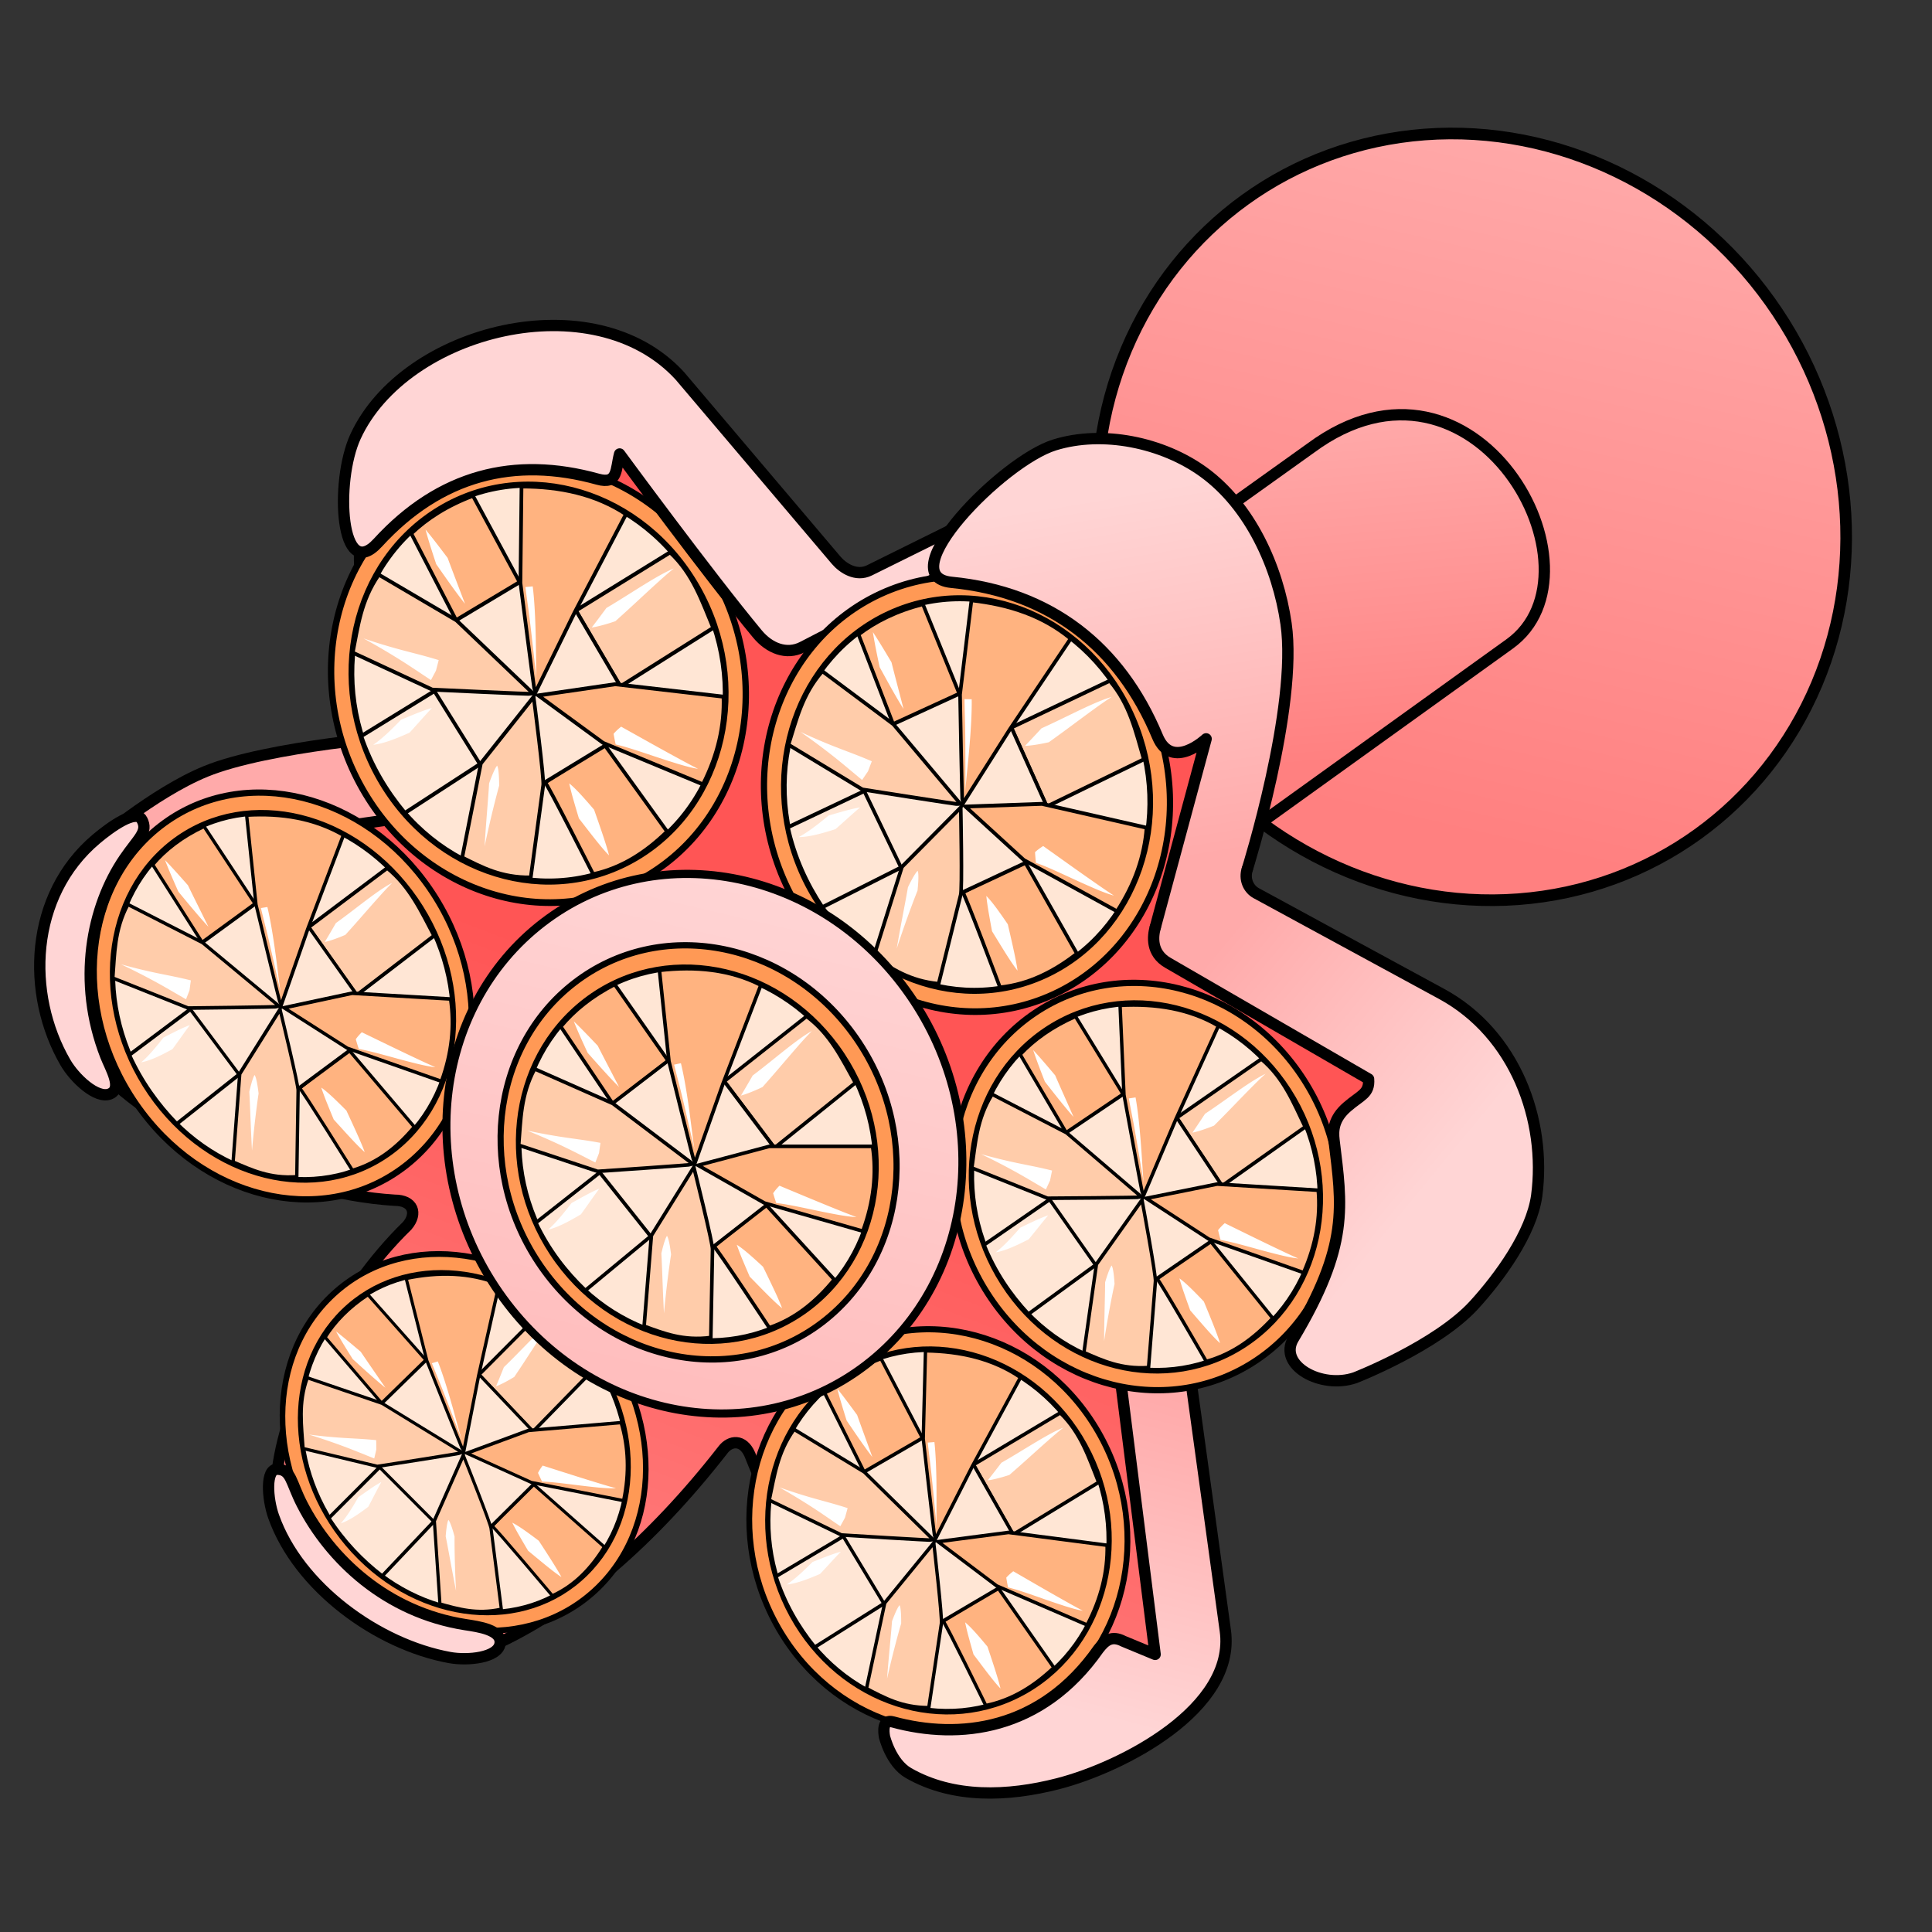 <svg cursor="default" version="1.1" viewBox="0 0 256 256" xmlns="http://www.w3.org/2000/svg" xmlns:xlink="http://www.w3.org/1999/xlink">
 <rect x="0" y="0" width="256" height="256" fill="#333333" stroke="none"/>
 <defs>
  <linearGradient id="innoGrad0">
   <stop stop-color="#ffd5d5" offset="0"/>
   <stop stop-color="#faa" offset="1"/>
  </linearGradient>
  <linearGradient id="innoGrad3">
   <stop stop-color="#faa" offset="0"/>
   <stop stop-color="#ff8080" offset="1"/>
  </linearGradient>
  <linearGradient id="linearGradient2243" x1="184.92" x2="188.9" y1="54.298" y2="99.937" gradientUnits="userSpaceOnUse" xlink:href="#innoGrad3"/>
  <linearGradient id="linearGradient2259" x1="151.71" x2="159.9" y1="64.792" y2="113.5" gradientUnits="userSpaceOnUse" xlink:href="#innoGrad0"/>
  <linearGradient id="linearGradient2267" x1="195.29" x2="163.21" y1="149.84" y2="123.38" gradientUnits="userSpaceOnUse" xlink:href="#innoGrad0"/>
  <linearGradient id="linearGradient2275" x1="145.12" x2="156.11" y1="227.48" y2="185.29" gradientUnits="userSpaceOnUse" xlink:href="#innoGrad0"/>
  <linearGradient id="linearGradient2283" x1="80.144" x2="112.32" y1="225.12" y2="140.51" gradientUnits="userSpaceOnUse">
   <stop stop-color="#ff8080" offset="0"/>
   <stop stop-color="#f55" offset="1"/>
  </linearGradient>
  <linearGradient id="linearGradient1002" x1="12.736" x2="-85.368" y1="150.76" y2="233.69" gradientUnits="userSpaceOnUse" xlink:href="#innoGrad0"/>
  <linearGradient id="linearGradient1002-1" x1="12.736" x2="-37.325" y1="150.76" y2="194.07" gradientTransform="matrix(1.451 0 0 1.423 139.23 -82.354)" gradientUnits="userSpaceOnUse" xlink:href="#innoGrad3"/>
 </defs>
 <ellipse transform="matrix(.811 -.585 .581 .814 0 0)" cx="118.92" cy="169.6" rx="48.779" ry="51.631" fill="url(#linearGradient1002-1)" stroke="#000" stroke-linecap="round" stroke-width="1.538"/>
 <path d="M58.883 59.093l-11.24 13.163c-.16 9.897 2.029 22.46 5.69 35.305-13.65-.014-26.648 1.362-36.304 4.315l-9.532 14.449 6.67 16.3c7.406 7.22 23.309 15.49 38.103 16.41 2.472-.01 3.073 1.753 1.69 3.377-9.001 8.766-15.886 22.546-17.19 32.26l11.377 18.257 18.076 4.687c9.96-4.73 20.164-13.422 29.575-25.508.943-1.246 2.648-1.46 3.559.625 5.916 14.92 13.409 25.966 19.403 36.699l16.562 5.993 18.944-11.794c4.494-17.196 1.246-39.025-3.265-61.91l22.618 15.88 3.448-16.134 12.6-16.083c-6.627-5.812-28.837-15.438-27.065-27.52 5.516-37.61-5.432-50.468-31.415-46.285-35.73 17.944-39.235.062-49.085-11.423z" fill="url(#linearGradient2283)" stroke="#000" stroke-width="1.5"/>
 <g transform="matrix(1.274 -.739 .756 1.38 88.649 -15.782)">
  <ellipse cx="-50.049" cy="131.55" rx="16.87" ry="17.031" fill="#f95" stroke="#000" stroke-linecap="round" stroke-width=".519"/>
  <ellipse cx="-50.057" cy="131.58" rx="15.226" ry="15.371" fill="#ffe6d5" stroke="#000" stroke-linecap="round" stroke-width=".469"/>
  <g fill-rule="evenodd">
   <g stroke="#000" stroke-width=".3">
    <path d="M-53.609 138.382c.107.265-.284 7.96-.284 7.96 2.337.731 4.675.632 7.012.115l-.978-8.37z" fill="#ffb380"/>
    <path d="M-44.336 135.032l8.993-.186c.285-2.189.746-4.353-.023-6.685l-9.08.108z" fill="#fca"/>
    <path d="M-47.332 124.447l.172-7.816c-2.24-.38-4.19-.323-5.932.046l-.313 7.605z" fill="#ffb380"/>
    <path d="M-57.483 134.605l-7.378.25c-.422-2.194-.48-4.45-.002-6.793l7.109-.076z" fill="#ffe6d5"/>
    <path d="M-53.453 124.171l-4.373 3.697.3 6.755 3.603 3.753 6.434-.044 3.153-3.3-.11-6.763-2.549-4.095z" fill="#ffe6d5"/>
    <path d="M-53.875 138.517c.266-.212 2.907-6.222 2.907-6.222l-6.461 2.293-5.146 5.472c1.012 1.433 1.961 2.883 4.091 4.025z" fill="#fca"/>
    <path d="m-50.722 132.11c0-0.108 3.43-7.857 3.43-7.857l3.98-6.312c2.764 1.53 4.99 3.438 6.341 5.958l-7.657 4.453z" fill="#ffb380"/>
    <path d="M-50.855 132.086c-.133-.027-7.057-4.277-7.057-4.277l-4.189-5.586c1.429-1.506 2.676-3.112 5.016-4.113l3.703 6.084z" fill="#fca"/>
    <path d="m-50.578 132.38 2.72 5.704 5.45 6.673c2.254-1.355 3.916-3.016 5.018-4.971l-7.234-5.104z" fill="#ffb380"/>
   </g>
   <path d="M-60.76 121.702a55.227 55.227 0 0 1 1.873 3.083c.44.785.79 1.466 1.265 2.34l.74-.424.621-.586c-.71-.724-1.285-1.242-1.948-1.862a49.719 49.719 0 0 1-2.552-2.55zm8.845-4.718c-.207.735-.424 1.7-.638 2.709l.046.444c.118 1.175.247 2.375.405 3.302.158-.932.383-2.34.541-3.271l.076-.438c-.143-1.018-.282-1.996-.43-2.746zM-64.37 129.11c.815-.04 1.824-.26 2.798-.502l.213-.052c.942.136 1.914.251 2.675.45-.762.198-1.659.48-2.598.74a59.368 59.368 0 0 1-.222-.026c-1.041-.123-2.085-.282-2.866-.61zm12.444 10.292a19.776 19.776 0 0 0-.398 1.382c-.107.41-.216.854-.327 1.31l.07.453c.095.613.188 1.228.284 1.78.096.55.195 1.04.302 1.396.107-.357.22-.836.338-1.383.117-.547.238-1.157.356-1.768l.088-.453a41.154 41.154 0 0 0-.291-1.33c-.132-.549-.273-1.04-.422-1.387zm9.794 4.135a57.455 57.455 0 0 1-.923-1.372c-.36-.547-.758-1.161-1.15-1.77a528.203 528.203 0 0 1-1.116-1.744l-.467-.73-.13-.205c-.289.036-.573.09-.83.172-.1.265-.188.501-.28.783a16.724 16.724 0 0 1 .77.729c.434.437.925.96 1.423 1.487a77.136 77.136 0 0 0 1.47 1.531c.466.467.895.867 1.233 1.119zm-18.396-3.322c.828-1.177 1.704-2.352 2.397-3.307.174-.24.338-.469.485-.677.198-.156.381-.294.546-.411.167-.12.314-.218.439-.292a1.55 1.55 0 0 1 .305-.148 1.126 1.126 0 0 1-.093.33 5.228 5.228 0 0 1-.232.478c-.096.179-.212.378-.341.594-.189.172-.394.361-.61.565a86.08 86.08 0 0 0-2.896 2.868zm13.698-15.367l-.275-.122c-.791 1.788-.586 1.411-1.667 3.76-.443.964-1.32 2.854-1.314 2.841.255-.517.742-1.276 1.58-2.702.832-1.415 1.536-2.72 1.95-3.655zm11.084 4.522c-.493.062-1.112.168-1.787.295-.679.126-1.424.275-2.182.424a130.179 130.179 0 0 1-2.347.446c-.718-.145-1.393-.312-1.945-.517a120.38 120.38 0 0 0 1.842-.71h.089c.724.006 1.503-.01 2.275-.025.771-.015 1.536-.03 2.232-.023.697.007 1.327.038 1.823.11z" fill="#fff"/>
  </g>
 </g>
 <path d="m163.8 111.38 36.239-26.059c13.367-9.612-4.568-42.056-26.346-25.957l-17.102 12.226z" fill="url(#linearGradient2243)" stroke="#000" stroke-width="1.5"/>
 <path d="m18.425 113.3 36.148-5.107-0.692-10.754s-18.346 1.39-26.629 4.781c-6.956 2.848-14.853 9.666-14.853 9.666z" fill="#faa" stroke="#000" stroke-width="1.5"/>
 <g transform="matrix(1.384 -.83 .85 1.5 28.797 -148.4)">
  <ellipse cx="-50.049" cy="131.55" rx="16.87" ry="17.031" fill="#f95" stroke="#000" stroke-linecap="round" stroke-width=".519"/>
  <ellipse cx="-50.057" cy="131.58" rx="15.226" ry="15.371" fill="#ffe6d5" stroke="#000" stroke-linecap="round" stroke-width=".469"/>
  <g fill-rule="evenodd">
   <g stroke="#000" stroke-width=".3">
    <path d="M-53.609 138.382c.107.265-.284 7.96-.284 7.96 2.337.731 4.675.632 7.012.115l-.978-8.37z" fill="#ffb380"/>
    <path d="M-44.336 135.032l8.993-.186c.285-2.189.746-4.353-.023-6.685l-9.08.108z" fill="#fca"/>
    <path d="M-47.332 124.447l.172-7.816c-2.24-.38-4.19-.323-5.932.046l-.313 7.605z" fill="#ffb380"/>
    <path d="M-57.483 134.605l-7.378.25c-.422-2.194-.48-4.45-.002-6.793l7.109-.076z" fill="#ffe6d5"/>
    <path d="M-53.453 124.171l-4.373 3.697.3 6.755 3.603 3.753 6.434-.044 3.153-3.3-.11-6.763-2.549-4.095z" fill="#ffe6d5"/>
    <path d="M-53.875 138.517c.266-.212 2.907-6.222 2.907-6.222l-6.461 2.293-5.146 5.472c1.012 1.433 1.961 2.883 4.091 4.025z" fill="#fca"/>
    <path d="m-50.722 132.11c0-0.108 3.43-7.857 3.43-7.857l3.98-6.312c2.764 1.53 4.99 3.438 6.341 5.958l-7.657 4.453z" fill="#ffb380"/>
    <path d="M-50.855 132.086c-.133-.027-7.057-4.277-7.057-4.277l-4.189-5.586c1.429-1.506 2.676-3.112 5.016-4.113l3.703 6.084z" fill="#fca"/>
    <path d="m-50.578 132.38 2.72 5.704 5.45 6.673c2.254-1.355 3.916-3.016 5.018-4.971l-7.234-5.104z" fill="#ffb380"/>
   </g>
   <path d="M-60.76 121.702a55.227 55.227 0 0 1 1.873 3.083c.44.785.79 1.466 1.265 2.34l.74-.424.621-.586c-.71-.724-1.285-1.242-1.948-1.862a49.719 49.719 0 0 1-2.552-2.55zm8.845-4.718c-.207.735-.424 1.7-.638 2.709l.046.444c.118 1.175.247 2.375.405 3.302.158-.932.383-2.34.541-3.271l.076-.438c-.143-1.018-.282-1.996-.43-2.746zM-64.37 129.11c.815-.04 1.824-.26 2.798-.502l.213-.052c.942.136 1.914.251 2.675.45-.762.198-1.659.48-2.598.74a59.368 59.368 0 0 1-.222-.026c-1.041-.123-2.085-.282-2.866-.61zm12.444 10.292a19.776 19.776 0 0 0-.398 1.382c-.107.41-.216.854-.327 1.31l.07.453c.095.613.188 1.228.284 1.78.096.55.195 1.04.302 1.396.107-.357.22-.836.338-1.383.117-.547.238-1.157.356-1.768l.088-.453a41.154 41.154 0 0 0-.291-1.33c-.132-.549-.273-1.04-.422-1.387zm9.794 4.135a57.455 57.455 0 0 1-.923-1.372c-.36-.547-.758-1.161-1.15-1.77a528.203 528.203 0 0 1-1.116-1.744l-.467-.73-.13-.205c-.289.036-.573.09-.83.172-.1.265-.188.501-.28.783a16.724 16.724 0 0 1 .77.729c.434.437.925.96 1.423 1.487a77.136 77.136 0 0 0 1.47 1.531c.466.467.895.867 1.233 1.119zm-18.396-3.322c.828-1.177 1.704-2.352 2.397-3.307.174-.24.338-.469.485-.677.198-.156.381-.294.546-.411.167-.12.314-.218.439-.292a1.55 1.55 0 0 1 .305-.148 1.126 1.126 0 0 1-.093.33 5.228 5.228 0 0 1-.232.478c-.096.179-.212.378-.341.594-.189.172-.394.361-.61.565a86.08 86.08 0 0 0-2.896 2.868zm13.698-15.367l-.275-.122c-.791 1.788-.586 1.411-1.667 3.76-.443.964-1.32 2.854-1.314 2.841.255-.517.742-1.276 1.58-2.702.832-1.415 1.536-2.72 1.95-3.655zm11.084 4.522c-.493.062-1.112.168-1.787.295-.679.126-1.424.275-2.182.424a130.179 130.179 0 0 1-2.347.446c-.718-.145-1.393-.312-1.945-.517a120.38 120.38 0 0 0 1.842-.71h.089c.724.006 1.503-.01 2.275-.025.771-.015 1.536-.03 2.232-.023.697.007 1.327.038 1.823.11z" fill="#fff"/>
  </g>
 </g>
 <path d="M100.371 84.011c1.543 1.857 3.818 2.833 5.963 1.725l20.568-10.632L137.374 64.6l-22.165 10.973c-1.757.87-3.531-.297-4.426-1.352l-20.7-24.418c-11.418-12.468-36.457-6.141-42.98 8.048-2.757 6-2.003 19.486 2.969 14.055 8.218-8.98 18.081-11.487 29.14-8.412 2.696.75 2.35-1.34 2.889-3.34 0 0 11.769 16.03 18.27 23.857z" fill="#ffd5d5" stroke="#000" stroke-linejoin="round" stroke-width="1.5"/>
 <path d="M117.198 230.124s.833 3.472 3.19 4.819c5.936 3.392 13.15 3.108 19.774 1.413 8.54-2.186 23.622-9.944 22.2-20.277l-4.745-34.47-9.331-.282 4.774 37.887-4.194-1.738c-1.565-.807-2.409-.13-3.305 1.022-7.581 10.857-18.497 12.06-27.25 9.663-1.38-.378-1.244 1.212-1.113 1.963z" fill="url(#linearGradient2275)" stroke="#000" stroke-linejoin="round" stroke-width="1.5"/>
 <g transform="matrix(1.242 -.839 .865 1.349 100.19 -62.228)">
  <ellipse cx="-50.049" cy="131.55" rx="16.87" ry="17.031" fill="#f95" stroke="#000" stroke-linecap="round" stroke-width=".519"/>
  <ellipse cx="-50.057" cy="131.58" rx="15.226" ry="15.371" fill="#ffe6d5" stroke="#000" stroke-linecap="round" stroke-width=".469"/>
  <g fill-rule="evenodd">
   <g stroke="#000" stroke-width=".3">
    <path d="M-53.609 138.382c.107.265-.284 7.96-.284 7.96 2.337.731 4.675.632 7.012.115l-.978-8.37z" fill="#ffb380"/>
    <path d="M-44.336 135.032l8.993-.186c.285-2.189.746-4.353-.023-6.685l-9.08.108z" fill="#fca"/>
    <path d="M-47.332 124.447l.172-7.816c-2.24-.38-4.19-.323-5.932.046l-.313 7.605z" fill="#ffb380"/>
    <path d="M-57.483 134.605l-7.378.25c-.422-2.194-.48-4.45-.002-6.793l7.109-.076z" fill="#ffe6d5"/>
    <path d="M-53.453 124.171l-4.373 3.697.3 6.755 3.603 3.753 6.434-.044 3.153-3.3-.11-6.763-2.549-4.095z" fill="#ffe6d5"/>
    <path d="M-53.875 138.517c.266-.212 2.907-6.222 2.907-6.222l-6.461 2.293-5.146 5.472c1.012 1.433 1.961 2.883 4.091 4.025z" fill="#fca"/>
    <path d="m-50.722 132.11c0-0.108 3.43-7.857 3.43-7.857l3.98-6.312c2.764 1.53 4.99 3.438 6.341 5.958l-7.657 4.453z" fill="#ffb380"/>
    <path d="M-50.855 132.086c-.133-.027-7.057-4.277-7.057-4.277l-4.189-5.586c1.429-1.506 2.676-3.112 5.016-4.113l3.703 6.084z" fill="#fca"/>
    <path d="m-50.578 132.38 2.72 5.704 5.45 6.673c2.254-1.355 3.916-3.016 5.018-4.971l-7.234-5.104z" fill="#ffb380"/>
   </g>
   <path d="M-60.76 121.702a55.227 55.227 0 0 1 1.873 3.083c.44.785.79 1.466 1.265 2.34l.74-.424.621-.586c-.71-.724-1.285-1.242-1.948-1.862a49.719 49.719 0 0 1-2.552-2.55zm8.845-4.718c-.207.735-.424 1.7-.638 2.709l.046.444c.118 1.175.247 2.375.405 3.302.158-.932.383-2.34.541-3.271l.076-.438c-.143-1.018-.282-1.996-.43-2.746zM-64.37 129.11c.815-.04 1.824-.26 2.798-.502l.213-.052c.942.136 1.914.251 2.675.45-.762.198-1.659.48-2.598.74a59.368 59.368 0 0 1-.222-.026c-1.041-.123-2.085-.282-2.866-.61zm12.444 10.292a19.776 19.776 0 0 0-.398 1.382c-.107.41-.216.854-.327 1.31l.07.453c.095.613.188 1.228.284 1.78.096.55.195 1.04.302 1.396.107-.357.22-.836.338-1.383.117-.547.238-1.157.356-1.768l.088-.453a41.154 41.154 0 0 0-.291-1.33c-.132-.549-.273-1.04-.422-1.387zm9.794 4.135a57.455 57.455 0 0 1-.923-1.372c-.36-.547-.758-1.161-1.15-1.77a528.203 528.203 0 0 1-1.116-1.744l-.467-.73-.13-.205c-.289.036-.573.09-.83.172-.1.265-.188.501-.28.783a16.724 16.724 0 0 1 .77.729c.434.437.925.96 1.423 1.487a77.136 77.136 0 0 0 1.47 1.531c.466.467.895.867 1.233 1.119zm-18.396-3.322c.828-1.177 1.704-2.352 2.397-3.307.174-.24.338-.469.485-.677.198-.156.381-.294.546-.411.167-.12.314-.218.439-.292a1.55 1.55 0 0 1 .305-.148 1.126 1.126 0 0 1-.093.33 5.228 5.228 0 0 1-.232.478c-.096.179-.212.378-.341.594-.189.172-.394.361-.61.565a86.08 86.08 0 0 0-2.896 2.868zm13.698-15.367l-.275-.122c-.791 1.788-.586 1.411-1.667 3.76-.443.964-1.32 2.854-1.314 2.841.255-.517.742-1.276 1.58-2.702.832-1.415 1.536-2.72 1.95-3.655zm11.084 4.522c-.493.062-1.112.168-1.787.295-.679.126-1.424.275-2.182.424a130.179 130.179 0 0 1-2.347.446c-.718-.145-1.393-.312-1.945-.517a120.38 120.38 0 0 0 1.842-.71h.089c.724.006 1.503-.01 2.275-.025.771-.015 1.536-.03 2.232-.023.697.007 1.327.038 1.823.11z" fill="#fff"/>
  </g>
 </g>
 <path d="M165.346 114.78c-.44 1.307.047 2.992 1.106 3.568l24.584 13.36c9.729 5.288 13.924 16.704 12.581 26.763-.711 4.96-3.565 9.633-6.944 13.334-4.968 5.44-17.105 10.748-17.105 10.748-3.703.426-9.994-2.008-8.663-4.25 5.155-8.681 8.381-17.056 5.763-26.503-.359-1.296-.642-3.18 1.162-4.743 1.816-1.573 3.667-2.132 3.513-4.084l-26.596-15.399c-2.232-1.292-1.949-3.846-1.598-5.082" fill="url(#linearGradient2267)"/>
 <g transform="matrix(1.443 -.663 .671 1.559 112.08 -133.04)">
  <ellipse cx="-50.049" cy="131.55" rx="16.87" ry="17.031" fill="#f95" stroke="#000" stroke-linecap="round" stroke-width=".519"/>
  <ellipse cx="-50.057" cy="131.58" rx="15.226" ry="15.371" fill="#ffe6d5" stroke="#000" stroke-linecap="round" stroke-width=".469"/>
  <g fill-rule="evenodd">
   <g stroke="#000" stroke-width=".3">
    <path d="M-53.609 138.382c.107.265-.284 7.96-.284 7.96 2.337.731 4.675.632 7.012.115l-.978-8.37z" fill="#ffb380"/>
    <path d="M-44.336 135.032l8.993-.186c.285-2.189.746-4.353-.023-6.685l-9.08.108z" fill="#fca"/>
    <path d="M-47.332 124.447l.172-7.816c-2.24-.38-4.19-.323-5.932.046l-.313 7.605z" fill="#ffb380"/>
    <path d="M-57.483 134.605l-7.378.25c-.422-2.194-.48-4.45-.002-6.793l7.109-.076z" fill="#ffe6d5"/>
    <path d="M-53.453 124.171l-4.373 3.697.3 6.755 3.603 3.753 6.434-.044 3.153-3.3-.11-6.763-2.549-4.095z" fill="#ffe6d5"/>
    <path d="M-53.875 138.517c.266-.212 2.907-6.222 2.907-6.222l-6.461 2.293-5.146 5.472c1.012 1.433 1.961 2.883 4.091 4.025z" fill="#fca"/>
    <path d="m-50.722 132.11c0-0.108 3.43-7.857 3.43-7.857l3.98-6.312c2.764 1.53 4.99 3.438 6.341 5.958l-7.657 4.453z" fill="#ffb380"/>
    <path d="M-50.855 132.086c-.133-.027-7.057-4.277-7.057-4.277l-4.189-5.586c1.429-1.506 2.676-3.112 5.016-4.113l3.703 6.084z" fill="#fca"/>
    <path d="m-50.578 132.38 2.72 5.704 5.45 6.673c2.254-1.355 3.916-3.016 5.018-4.971l-7.234-5.104z" fill="#ffb380"/>
   </g>
   <path d="M-60.76 121.702a55.227 55.227 0 0 1 1.873 3.083c.44.785.79 1.466 1.265 2.34l.74-.424.621-.586c-.71-.724-1.285-1.242-1.948-1.862a49.719 49.719 0 0 1-2.552-2.55zm8.845-4.718c-.207.735-.424 1.7-.638 2.709l.046.444c.118 1.175.247 2.375.405 3.302.158-.932.383-2.34.541-3.271l.076-.438c-.143-1.018-.282-1.996-.43-2.746zM-64.37 129.11c.815-.04 1.824-.26 2.798-.502l.213-.052c.942.136 1.914.251 2.675.45-.762.198-1.659.48-2.598.74a59.368 59.368 0 0 1-.222-.026c-1.041-.123-2.085-.282-2.866-.61zm12.444 10.292a19.776 19.776 0 0 0-.398 1.382c-.107.41-.216.854-.327 1.31l.07.453c.095.613.188 1.228.284 1.78.096.55.195 1.04.302 1.396.107-.357.22-.836.338-1.383.117-.547.238-1.157.356-1.768l.088-.453a41.154 41.154 0 0 0-.291-1.33c-.132-.549-.273-1.04-.422-1.387zm9.794 4.135a57.455 57.455 0 0 1-.923-1.372c-.36-.547-.758-1.161-1.15-1.77a528.203 528.203 0 0 1-1.116-1.744l-.467-.73-.13-.205c-.289.036-.573.09-.83.172-.1.265-.188.501-.28.783a16.724 16.724 0 0 1 .77.729c.434.437.925.96 1.423 1.487a77.136 77.136 0 0 0 1.47 1.531c.466.467.895.867 1.233 1.119zm-18.396-3.322c.828-1.177 1.704-2.352 2.397-3.307.174-.24.338-.469.485-.677.198-.156.381-.294.546-.411.167-.12.314-.218.439-.292a1.55 1.55 0 0 1 .305-.148 1.126 1.126 0 0 1-.093.33 5.228 5.228 0 0 1-.232.478c-.096.179-.212.378-.341.594-.189.172-.394.361-.61.565a86.08 86.08 0 0 0-2.896 2.868zm13.698-15.367l-.275-.122c-.791 1.788-.586 1.411-1.667 3.76-.443.964-1.32 2.854-1.314 2.841.255-.517.742-1.276 1.58-2.702.832-1.415 1.536-2.72 1.95-3.655zm11.084 4.522c-.493.062-1.112.168-1.787.295-.679.126-1.424.275-2.182.424a130.179 130.179 0 0 1-2.347.446c-.718-.145-1.393-.312-1.945-.517a120.38 120.38 0 0 0 1.842-.71h.089c.724.006 1.503-.01 2.275-.025.771-.015 1.536-.03 2.232-.023.697.007 1.327.038 1.823.11z" fill="#fff"/>
  </g>
 </g>
 <path d="M153.084 122.857l6.735-24.956s-4.528 4.294-6.44-.293c-4.982-11.946-14.219-19.172-27.297-20.445-8.157-.794 6.681-16.048 13.662-18.21 6.38-1.974 14.298-.327 19.71 3.585 6.187 4.474 9.87 12.559 10.956 20.116 1.587 11.05-5.13 32.49-5.13 32.49" fill="url(#linearGradient2259)" stroke="#000" stroke-linecap="round" stroke-linejoin="round" stroke-width="1.5"/>
 <path d="M165.28 115.144c-.44 1.308.113 2.628 1.172 3.204l24.584 13.36c9.729 5.288 13.924 16.704 12.581 26.763-.711 4.96-4.907 10.737-8.287 14.438-4.968 5.44-15.762 9.644-15.762 9.644-4.527 1.569-10.279-1.68-8.181-5.184 7.429-12.415 6.441-17.512 5.38-26.272-.162-1.335-.07-2.861 1.734-4.423 1.816-1.574 2.996-1.749 2.842-3.7l-26.596-15.4c-2.232-1.292-2.015-3.481-1.663-4.717" fill="none" stroke="#000" stroke-linecap="round" stroke-linejoin="round" stroke-width="1.5"/>
 <g transform="matrix(.964 -.942 1.042 1.13 -27.326 -4.678)">
  <ellipse cx="-50.049" cy="131.55" rx="16.87" ry="17.031" fill="#f95" stroke="#000" stroke-linecap="round" stroke-width=".519"/>
  <ellipse cx="-50.057" cy="131.58" rx="15.226" ry="15.371" fill="#ffe6d5" stroke="#000" stroke-linecap="round" stroke-width=".469"/>
  <g fill-rule="evenodd">
   <g stroke="#000" stroke-width=".3">
    <path d="M-53.609 138.382c.107.265-.284 7.96-.284 7.96 2.337.731 4.675.632 7.012.115l-.978-8.37z" fill="#ffb380"/>
    <path d="M-44.336 135.032l8.993-.186c.285-2.189.746-4.353-.023-6.685l-9.08.108z" fill="#fca"/>
    <path d="M-47.332 124.447l.172-7.816c-2.24-.38-4.19-.323-5.932.046l-.313 7.605z" fill="#ffb380"/>
    <path d="M-57.483 134.605l-7.378.25c-.422-2.194-.48-4.45-.002-6.793l7.109-.076z" fill="#ffe6d5"/>
    <path d="M-53.453 124.171l-4.373 3.697.3 6.755 3.603 3.753 6.434-.044 3.153-3.3-.11-6.763-2.549-4.095z" fill="#ffe6d5"/>
    <path d="M-53.875 138.517c.266-.212 2.907-6.222 2.907-6.222l-6.461 2.293-5.146 5.472c1.012 1.433 1.961 2.883 4.091 4.025z" fill="#fca"/>
    <path d="m-50.722 132.11c0-0.108 3.43-7.857 3.43-7.857l3.98-6.312c2.764 1.53 4.99 3.438 6.341 5.958l-7.657 4.453z" fill="#ffb380"/>
    <path d="M-50.855 132.086c-.133-.027-7.057-4.277-7.057-4.277l-4.189-5.586c1.429-1.506 2.676-3.112 5.016-4.113l3.703 6.084z" fill="#fca"/>
    <path d="m-50.578 132.38 2.72 5.704 5.45 6.673c2.254-1.355 3.916-3.016 5.018-4.971l-7.234-5.104z" fill="#ffb380"/>
   </g>
   <path d="M-60.76 121.702a55.227 55.227 0 0 1 1.873 3.083c.44.785.79 1.466 1.265 2.34l.74-.424.621-.586c-.71-.724-1.285-1.242-1.948-1.862a49.719 49.719 0 0 1-2.552-2.55zm8.845-4.718c-.207.735-.424 1.7-.638 2.709l.046.444c.118 1.175.247 2.375.405 3.302.158-.932.383-2.34.541-3.271l.076-.438c-.143-1.018-.282-1.996-.43-2.746zM-64.37 129.11c.815-.04 1.824-.26 2.798-.502l.213-.052c.942.136 1.914.251 2.675.45-.762.198-1.659.48-2.598.74a59.368 59.368 0 0 1-.222-.026c-1.041-.123-2.085-.282-2.866-.61zm12.444 10.292a19.776 19.776 0 0 0-.398 1.382c-.107.41-.216.854-.327 1.31l.07.453c.095.613.188 1.228.284 1.78.096.55.195 1.04.302 1.396.107-.357.22-.836.338-1.383.117-.547.238-1.157.356-1.768l.088-.453a41.154 41.154 0 0 0-.291-1.33c-.132-.549-.273-1.04-.422-1.387zm9.794 4.135a57.455 57.455 0 0 1-.923-1.372c-.36-.547-.758-1.161-1.15-1.77a528.203 528.203 0 0 1-1.116-1.744l-.467-.73-.13-.205c-.289.036-.573.09-.83.172-.1.265-.188.501-.28.783a16.724 16.724 0 0 1 .77.729c.434.437.925.96 1.423 1.487a77.136 77.136 0 0 0 1.47 1.531c.466.467.895.867 1.233 1.119zm-18.396-3.322c.828-1.177 1.704-2.352 2.397-3.307.174-.24.338-.469.485-.677.198-.156.381-.294.546-.411.167-.12.314-.218.439-.292a1.55 1.55 0 0 1 .305-.148 1.126 1.126 0 0 1-.093.33 5.228 5.228 0 0 1-.232.478c-.096.179-.212.378-.341.594-.189.172-.394.361-.61.565a86.08 86.08 0 0 0-2.896 2.868zm13.698-15.367l-.275-.122c-.791 1.788-.586 1.411-1.667 3.76-.443.964-1.32 2.854-1.314 2.841.255-.517.742-1.276 1.58-2.702.832-1.415 1.536-2.72 1.95-3.655zm11.084 4.522c-.493.062-1.112.168-1.787.295-.679.126-1.424.275-2.182.424a130.179 130.179 0 0 1-2.347.446c-.718-.145-1.393-.312-1.945-.517a120.38 120.38 0 0 0 1.842-.71h.089c.724.006 1.503-.01 2.275-.025.771-.015 1.536-.03 2.232-.023.697.007 1.327.038 1.823.11z" fill="#fff"/>
  </g>
 </g>
 <path d="M36.772 194.673c-1.65-.076-1.336 3.96-.522 6.258 3.335 9.421 13.85 16.98 23.335 18.702 2.415.44 6.383.029 6.673-1.823.29-1.855-2.863-2.266-4.59-2.536-10.475-1.638-17.892-8.667-21.632-15.94-1.524-2.963-1.426-4.575-3.264-4.66z" fill="#ffd5d5" stroke="#000" stroke-width="1.5"/>
 <g transform="matrix(1.154 -.843 .924 1.344 -26.317 -87.021)">
  <ellipse cx="-50.049" cy="131.55" rx="16.87" ry="17.031" fill="#f95" stroke="#000" stroke-linecap="round" stroke-width=".519"/>
  <ellipse cx="-50.057" cy="131.58" rx="15.226" ry="15.371" fill="#ffe6d5" stroke="#000" stroke-linecap="round" stroke-width=".469"/>
  <g fill-rule="evenodd">
   <g stroke="#000" stroke-width=".3">
    <path d="M-53.609 138.382c.107.265-.284 7.96-.284 7.96 2.337.731 4.675.632 7.012.115l-.978-8.37z" fill="#ffb380"/>
    <path d="M-44.336 135.032l8.993-.186c.285-2.189.746-4.353-.023-6.685l-9.08.108z" fill="#fca"/>
    <path d="M-47.332 124.447l.172-7.816c-2.24-.38-4.19-.323-5.932.046l-.313 7.605z" fill="#ffb380"/>
    <path d="M-57.483 134.605l-7.378.25c-.422-2.194-.48-4.45-.002-6.793l7.109-.076z" fill="#ffe6d5"/>
    <path d="M-53.453 124.171l-4.373 3.697.3 6.755 3.603 3.753 6.434-.044 3.153-3.3-.11-6.763-2.549-4.095z" fill="#ffe6d5"/>
    <path d="M-53.875 138.517c.266-.212 2.907-6.222 2.907-6.222l-6.461 2.293-5.146 5.472c1.012 1.433 1.961 2.883 4.091 4.025z" fill="#fca"/>
    <path d="m-50.722 132.11c0-0.108 3.43-7.857 3.43-7.857l3.98-6.312c2.764 1.53 4.99 3.438 6.341 5.958l-7.657 4.453z" fill="#ffb380"/>
    <path d="M-50.855 132.086c-.133-.027-7.057-4.277-7.057-4.277l-4.189-5.586c1.429-1.506 2.676-3.112 5.016-4.113l3.703 6.084z" fill="#fca"/>
    <path d="m-50.578 132.38 2.72 5.704 5.45 6.673c2.254-1.355 3.916-3.016 5.018-4.971l-7.234-5.104z" fill="#ffb380"/>
   </g>
   <path d="M-60.76 121.702a55.227 55.227 0 0 1 1.873 3.083c.44.785.79 1.466 1.265 2.34l.74-.424.621-.586c-.71-.724-1.285-1.242-1.948-1.862a49.719 49.719 0 0 1-2.552-2.55zm8.845-4.718c-.207.735-.424 1.7-.638 2.709l.046.444c.118 1.175.247 2.375.405 3.302.158-.932.383-2.34.541-3.271l.076-.438c-.143-1.018-.282-1.996-.43-2.746zM-64.37 129.11c.815-.04 1.824-.26 2.798-.502l.213-.052c.942.136 1.914.251 2.675.45-.762.198-1.659.48-2.598.74a59.368 59.368 0 0 1-.222-.026c-1.041-.123-2.085-.282-2.866-.61zm12.444 10.292a19.776 19.776 0 0 0-.398 1.382c-.107.41-.216.854-.327 1.31l.07.453c.095.613.188 1.228.284 1.78.096.55.195 1.04.302 1.396.107-.357.22-.836.338-1.383.117-.547.238-1.157.356-1.768l.088-.453a41.154 41.154 0 0 0-.291-1.33c-.132-.549-.273-1.04-.422-1.387zm9.794 4.135a57.455 57.455 0 0 1-.923-1.372c-.36-.547-.758-1.161-1.15-1.77a528.203 528.203 0 0 1-1.116-1.744l-.467-.73-.13-.205c-.289.036-.573.09-.83.172-.1.265-.188.501-.28.783a16.724 16.724 0 0 1 .77.729c.434.437.925.96 1.423 1.487a77.136 77.136 0 0 0 1.47 1.531c.466.467.895.867 1.233 1.119zm-18.396-3.322c.828-1.177 1.704-2.352 2.397-3.307.174-.24.338-.469.485-.677.198-.156.381-.294.546-.411.167-.12.314-.218.439-.292a1.55 1.55 0 0 1 .305-.148 1.126 1.126 0 0 1-.093.33 5.228 5.228 0 0 1-.232.478c-.096.179-.212.378-.341.594-.189.172-.394.361-.61.565a86.08 86.08 0 0 0-2.896 2.868zm13.698-15.367l-.275-.122c-.791 1.788-.586 1.411-1.667 3.76-.443.964-1.32 2.854-1.314 2.841.255-.517.742-1.276 1.58-2.702.832-1.415 1.536-2.72 1.95-3.655zm11.084 4.522c-.493.062-1.112.168-1.787.295-.679.126-1.424.275-2.182.424a130.179 130.179 0 0 1-2.347.446c-.718-.145-1.393-.312-1.945-.517a120.38 120.38 0 0 0 1.842-.71h.089c.724.006 1.503-.01 2.275-.025.771-.015 1.536-.03 2.232-.023.697.007 1.327.038 1.823.11z" fill="#fff"/>
  </g>
 </g>
 <ellipse transform="matrix(.793 -.609 .59 .808 0 0)" cx="-13.996" cy="177.01" rx="33.611" ry="36.272" fill="url(#linearGradient1002)" stroke="#000" stroke-linecap="round" stroke-width="1.07"/>
 <path d="M18.8 108.61c-.779-1.456-4.155.975-6.022 2.543-8.938 7.507-9.353 20.577-4.118 29.62 1.23 2.125 4.16 4.878 5.9 4.179 1.742-.701.078-3.406-.557-5.034-3.843-9.85-1.862-19.764 2.464-26.118 1.875-2.755 3.2-3.567 2.333-5.19z" fill="#ffd5d5" stroke="#000" stroke-width="1.5"/>
 <path d="M-65.172 33.19c1.467-.047 3.03.248 4.592.805.82.292 1.635.655 2.43 1.076.64.491 1.253 1.02 1.828 1.576a19.946 19.946 0 0 1 3.085 3.785c.815 1.317 1.384 2.648 1.629 3.883-.452-1.166-1.206-2.363-2.161-3.5a19.82 19.82 0 0 0-3.401-3.168 19.773 19.773 0 0 0-1.882-1.228 17.853 17.853 0 0 0-1.99-1.468c-1.306-.826-2.708-1.456-4.13-1.763z" fill="#fff" fill-rule="evenodd"/>
 <ellipse transform="matrix(.793 -.609 .59 .808 0 0)" cx="-15.295" cy="177.45" rx="25.796" ry="27.838" fill="#f95" stroke="#000" stroke-linecap="round" stroke-width=".821"/>
 <ellipse transform="matrix(.793 -.609 .59 .808 0 0)" cx="-15.575" cy="177.54" rx="23.281" ry="25.124" fill="#ffe6d5" stroke="#000" stroke-linecap="round" stroke-width=".741"/>
 <g fill-rule="evenodd">
  <g stroke="#000" stroke-width=".475">
   <path d="M94.603 165.157c.384.251 7.327 10.772 7.327 10.772 3.54-1.212 6.278-3.521 8.614-6.38l-9.255-10.14z" fill="#ffb380"/>
   <path d="m102.62 152.1 10.723-8.624c-1.763-3.154-3.29-6.44-6.47-8.802l-10.906 8.604z" fill="#fca"/>
   <path d="m88.78 140.92-7.325-10.478c-3.084 1.585-5.391 3.477-7.148 5.588l6.952 10.33z" fill="#ffb380"/>
   <path d="m86.265 163.78-8.704 7.203c-2.627-2.502-4.871-5.425-6.55-8.965l8.544-6.723z" fill="#ffe6d5"/>
   <path d="m81.093 146.25-1.738 8.953 6.876 8.637 7.985 1.598 7.758-6.053 0.642-7.294-6.653-8.822-7.037-3.032z" fill="#ffe6d5"/>
   <path d="M94.41 165.584c.118-.528-2.474-10.922-2.474-10.922l-5.623 9.047-.964 12.017c2.61.95 5.157 1.978 8.84 1.501z" fill="#fca"/>
   <path d="M92.054 154.186c-.105-.144-3.414-13.57-3.414-13.57l-1.26-12.038c4.826-.557 9.363-.11 13.431 1.955l-4.99 13.013z" fill="#ffb380"/>
   <path d="M91.872 154.28c-.187.09-12.677.93-12.677.93l-10.464-3.47c.28-3.319.243-6.602 2.116-10.102l10.355 4.58z" fill="#fca"/>
   <path d="m92.495 154.41 8.794 4.996 13.042 3.729c1.426-3.887 1.84-7.63 1.291-11.237l-13.69 3e-3z" fill="#ffb380"/>
  </g>
  <path d="M69.853 149.803c2.356.97 3.911 1.676 5.243 2.324 1.292.626 2.373 1.199 3.79 1.91l.49-1.25.187-1.35c-1.56-.295-2.756-.444-4.158-.644a81.431 75.846 63.253 0 1-5.552-.99zm6.178-14.469c.457 1.163 1.123 2.639 1.837 4.17l.483.544c1.277 1.44 2.589 2.904 3.675 3.981-.706-1.378-1.79-3.445-2.497-4.823l-.332-.648c-1.153-1.21-2.264-2.373-3.166-3.224zm-3.414 27.609c.95-.812 1.962-2.042 2.91-3.269l.206-.268c1.275-.697 2.564-1.452 3.678-1.898-.733.971-1.549 2.179-2.437 3.397a97.235 90.566 63.253 0 1-.294.173c-1.381.808-2.8 1.57-4.063 1.865zm25.008 1.992a32.39 30.168 63.253 0 0 .85 2.195c.266.64.562 1.329.866 2.033l.523.532c.705.723 1.411 1.447 2.06 2.086.647.638 1.239 1.192 1.71 1.562a33.298 33.298 0 0 0-.922-2.141c-.385-.83-.827-1.748-1.273-2.666l-.33-.679a67.403 62.78 63.253 0 0-1.634-1.483c-.69-.603-1.333-1.12-1.85-1.439zm15.861-3.668a94.102 87.648 63.253 0 1-2.442-.95c-.963-.386-2.038-.827-3.101-1.266a865.106 805.773 63.253 0 1-3.034-1.261l-1.27-.53-.355-.148a6.763 6.763 0 0 0-.839 1c.132.443.254.836.413 1.296.11.01.225.023.347.039.379.048.816.12 1.29.205.949.172 2.048.404 3.159.637 1.113.233 2.242.469 3.258.65 1.015.183 1.92.312 2.574.328zM87.98 174.022c-.13-2.324-.201-4.693-.282-6.598-.02-.48-.042-.933-.064-1.345.09-.391.178-.744.266-1.052.086-.313.17-.58.25-.794a2.537 2.363 63.253 0 1 .227-.48c.073.112.142.293.206.524a8.563 7.976 63.253 0 1 .179.846c.056.325.108.696.16 1.102-.064.402-.13.843-.196 1.313a140.985 131.315 63.253 0 0-.746 6.484zm1.794-33.047l-.45.096c.764 3.097.65 2.409 1.603 6.516.392 1.686 1.15 4.997 1.146 4.974-.19-.92-.33-2.376-.689-5.039-.356-2.642-.76-5.02-1.16-6.642zm17.799-4.357a46.745 46.745 0 0 0-1.884 2.053c-.701.8-1.461 1.69-2.236 2.593a213.21 198.588 63.253 0 1-2.415 2.776c-1.011.477-1.99.886-2.857 1.13a181.62 181.62 0 0 0 1.55-2.654l.106-.083c.885-.667 1.813-1.413 2.735-2.152.92-.738 1.833-1.47 2.685-2.11.85-.64 1.644-1.187 2.316-1.553z" fill="#fff"/>
 </g>
</svg>
